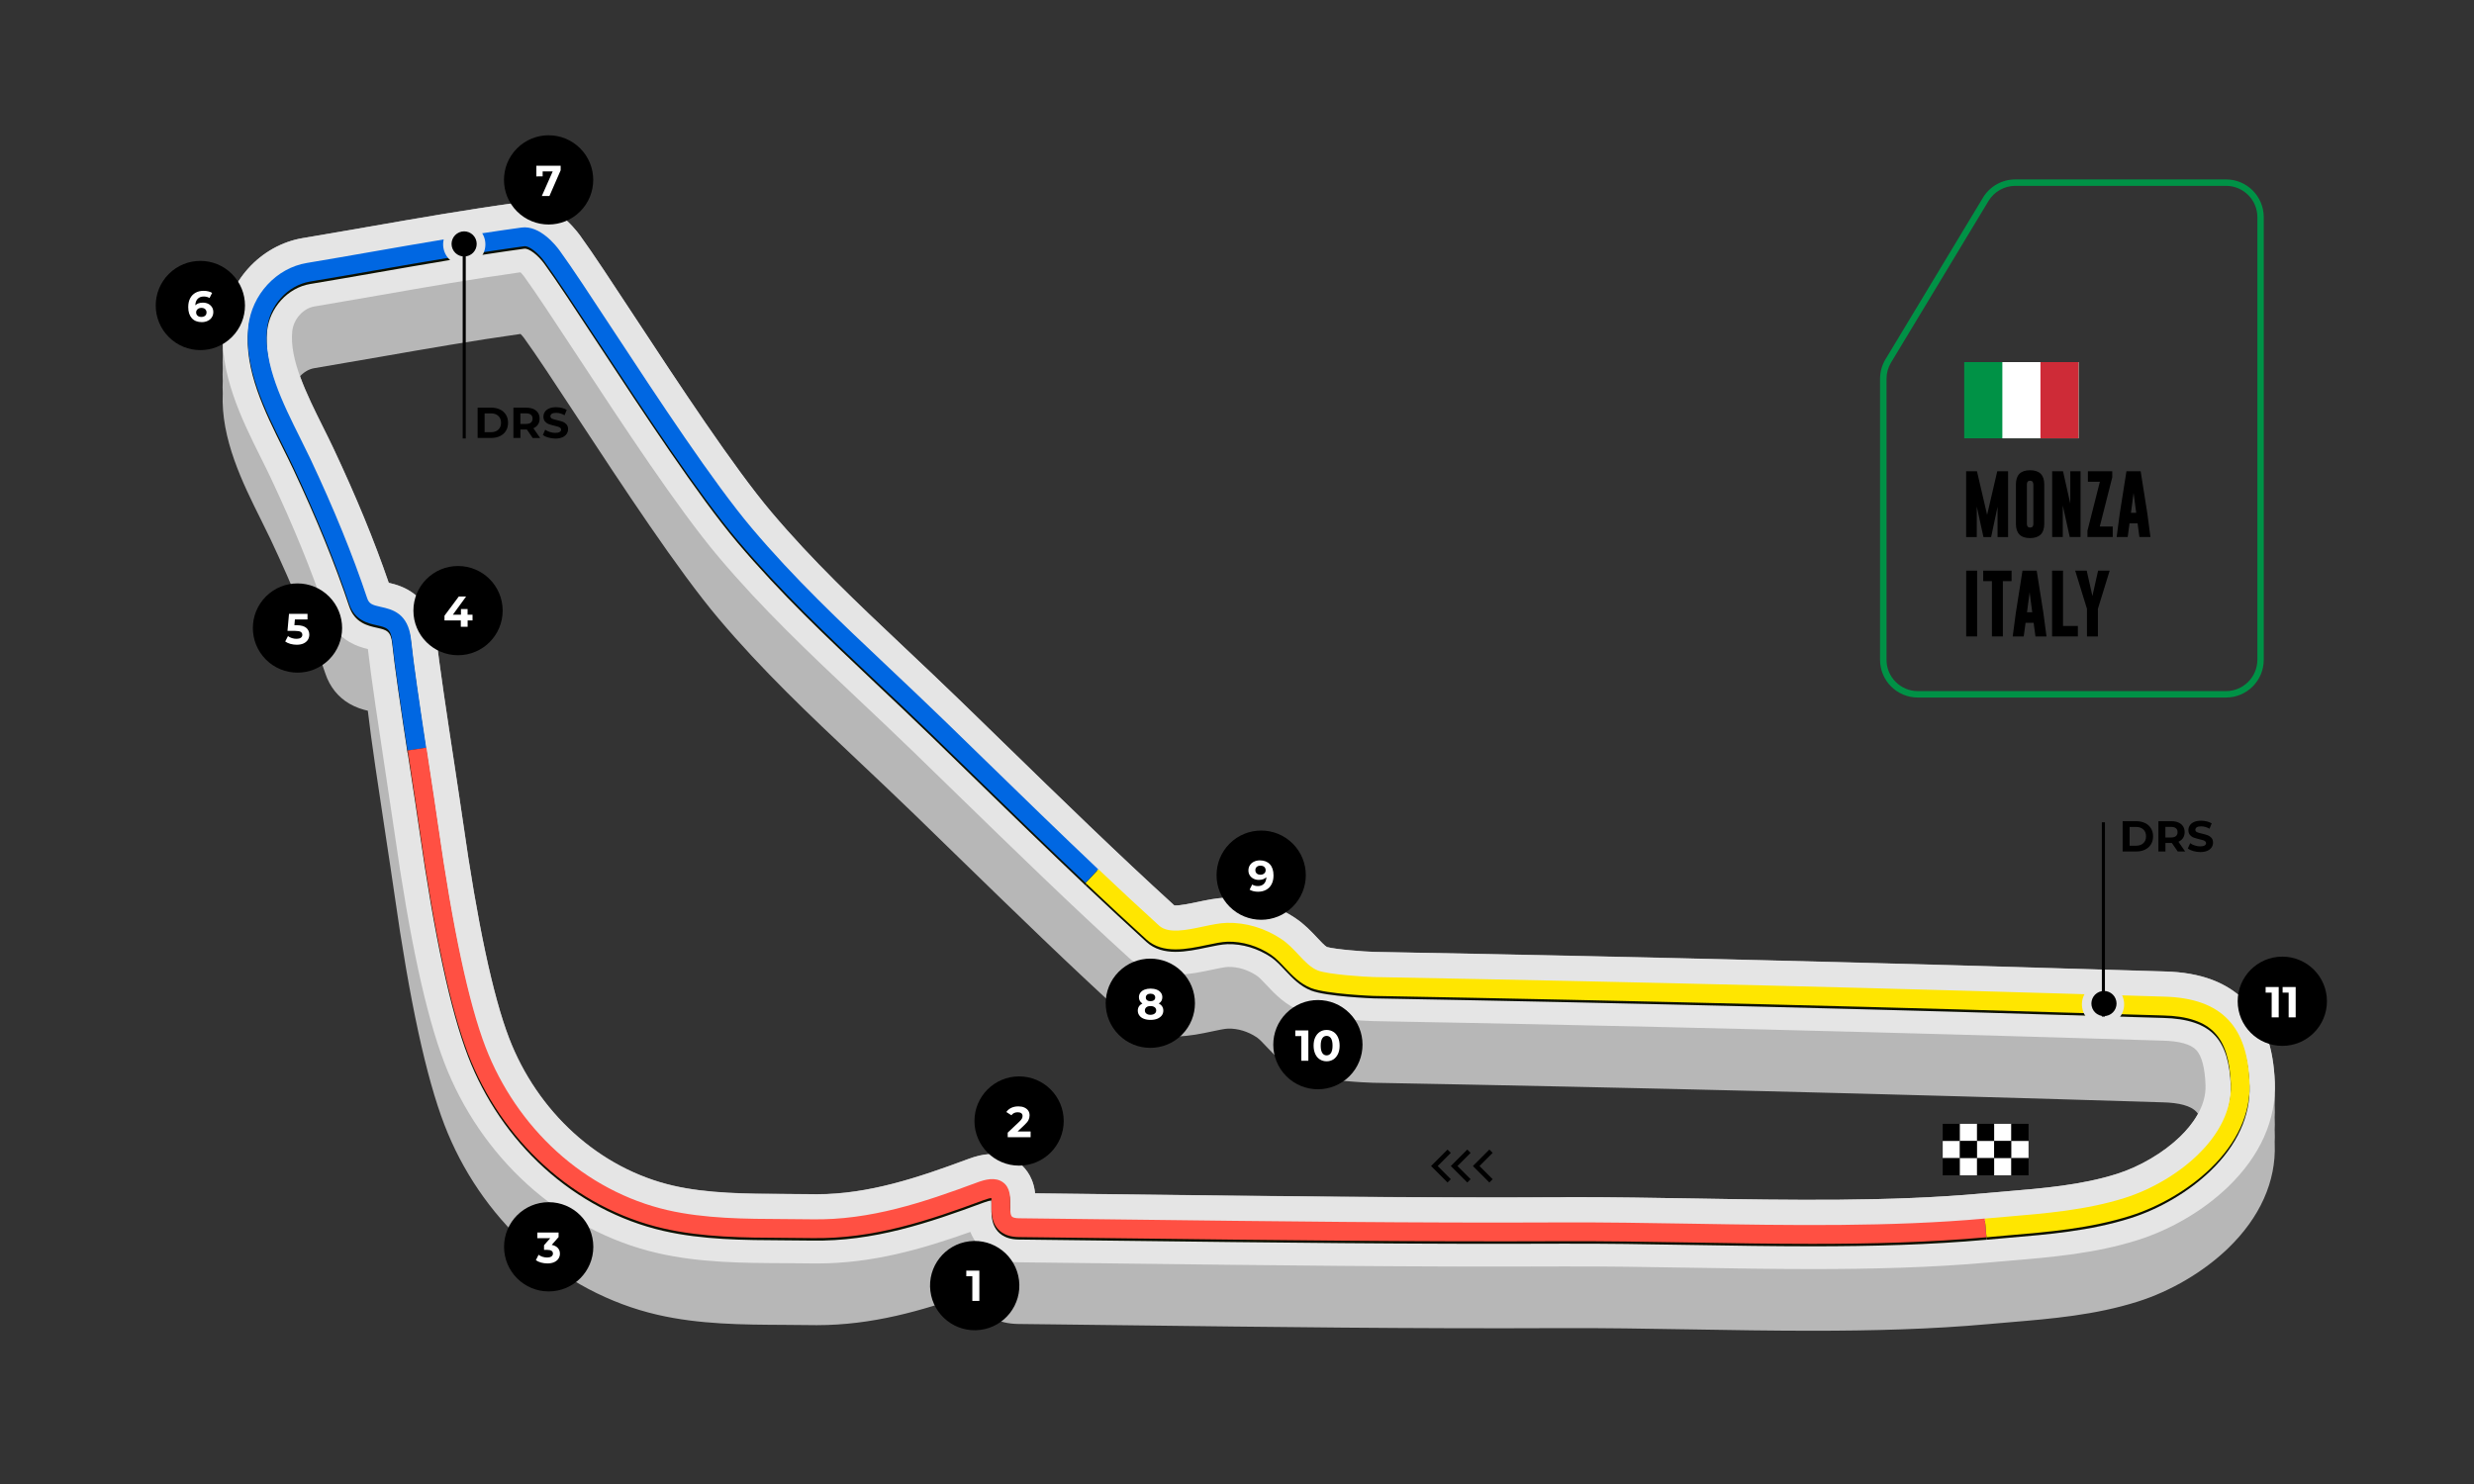 <?xml version="1.0" encoding="utf-8"?>
<!-- Generator: Adobe Illustrator 27.7.0, SVG Export Plug-In . SVG Version: 6.00 Build 0)  -->
<svg version="1.1" id="ëÎÓÈ_1" xmlns="http://www.w3.org/2000/svg" xmlns:xlink="http://www.w3.org/1999/xlink" x="0px" y="0px"
	 viewBox="0 0 5000 3000" style="enable-background:new 0 0 5000 3000;" xml:space="preserve">
<rect x="0" y="0" width="5000" height="3000" fill="#333333" stroke="none"/>
<style type="text/css">
	.st0{fill:#B7B7B7;}
	.st1{fill:#E5E5E5;}
	.st2{fill:#0D1101;}
	.st3{fill:#FFFFFF;}
	.st4{fill:#FFE600;}
	.st5{fill:#0067E2;}
	.st6{fill:#FF5043;}
	.st7{fill:#009246;}
	.st8{fill:#CE2B37;}
</style>
<g>
	<path class="st0" d="M4597.4,2212.9c0-1.1-0.1-2.2-0.1-3.3c0.4-7.2,0.4-14.5,0.1-21.7c-2.7-70.4-21.1-123-56.2-160.6
		c-38.3-41.1-93.1-61.9-167.6-63.6c-565.3-17.5-1057.5-29.7-1596-39.5c-19.2-0.4-79.6-5.1-96-9.9c-4.2-2.2-13.7-12.3-20-19.1
		c-11.2-11.9-25.1-26.8-43.2-38.9c-41.8-28.2-91.7-42.9-140.3-41.6c-19.5,0.5-38.9,4.7-57.8,8.6c-13.1,2.8-36.6,7.8-47,7
		c-112.6-102.4-231-217.7-345.5-329.2c-27.2-26.4-55.2-53.8-82.5-80.3c-39.9-38.7-78.1-74.8-115.1-109.7
		c-100.7-95.1-187.7-177.2-271.3-276.1c-76.2-90.2-186.9-258.7-275.9-394.1c-45.8-69.7-85.4-130-110.8-164.9
		c-6.6-9-20.5-26.4-39.9-41.1c-34.3-26-65.2-28.2-85-25.5c-106.7,14.7-201.7,31.3-302.2,48.9c-43.2,7.5-87.8,15.3-133.2,22.9
		c-41.6,7-80.7,28.7-110,61.1c-28.1,31.1-46,70.7-50.5,111.6c-1.5,13.7-1.8,27.4-1.2,41c-0.4,8.4-0.4,16.7,0,25
		c-0.4,8.4-0.4,16.7,0,25c-0.4,8.4-0.4,16.7,0,25c-0.4,8.4-0.4,16.7,0,25c-4.2,92.3,40.5,182,76.8,254.9
		c7.1,14.2,13.8,27.7,19.8,40.4c46.4,98.6,82.7,187.5,110.9,271.8c8.8,26.3,25.6,47.3,48.5,60.6c13.5,7.9,26.5,11.7,37.2,14.2
		c6.5,57.6,22.2,161.2,36.2,253.2c6.7,44.4,13.1,86.2,17.1,114.4c31.1,219.1,64.3,372.7,101.5,469.5
		c35.9,93.4,93.5,177.9,166.7,244.4c75.9,69,167.1,117.3,263.9,139.6c85,19.6,171.9,20,256,20.4c19,0.1,36.9,0.2,54.9,0.5
		c3.7,0.1,7.3,0.1,10.9,0.1c111.6,0,211.4-28.6,310.3-63.8c1,2.4,2.1,4.8,3.3,7.3c8.9,17.8,23,32.2,40.6,41.5
		c15.4,8.2,33.3,12.4,53.3,12.6c72.7,0.8,146.7,1.7,218.3,2.6c286.7,3.5,583.2,7.2,876.6,5.8c87-0.4,178,1.1,266,2.6
		c80.5,1.4,162.1,2.7,243.6,2.7c120.6,0,240.9-3,356.6-13.5c14.2-1.3,28.8-2.5,42.9-3.7c84.5-7.1,172-14.4,258.3-41.7
		c66.9-21.1,133.3-60.3,182.4-107.6c64.7-62.4,97.4-135.4,94.5-211.1c0-1.1-0.1-2.2-0.1-3.3c0.4-7.2,0.4-14.5,0.1-21.7
		c0-1.1-0.1-2.2-0.1-3.3c0.4-7.2,0.4-14.5,0.1-21.7c0-1.1-0.1-2.2-0.1-3.3c0.4-7.2,0.4-14.5,0.1-21.7c0-1.1-0.1-2.2-0.1-3.3
		C4597.6,2227.4,4597.7,2220.2,4597.4,2212.9z M4405.7,2298.2c-33.5,32.3-81.1,60.3-127.3,74.9c-71.5,22.6-147.5,28.9-227.9,35.7
		c-14.3,1.2-29.2,2.4-43.8,3.8c-186.5,16.9-389.2,13.5-585.2,10.2c-79-1.3-160.4-2.7-239.7-2.7c-9.8,0-19.5,0-29.2,0.1
		c-292.2,1.3-588.1-2.3-874.2-5.8c-61.1-0.8-124-1.5-186.4-2.2c-0.2-2.1-0.5-4.3-0.9-6.5c-5.1-30.8-21.9-48.3-35-57.5
		c-11.3-7.9-30.4-17-57.3-15.2c-12.6,0.8-26.2,4-41.5,9.7c-101.3,37.7-201,71.4-306.7,71.4c-2.7,0-5.5,0-8.3-0.1
		c-18.8-0.3-38-0.4-56.6-0.5c-76.4-0.4-155.4-0.7-225.2-16.8c-73.5-16.9-143-53.8-201.2-106.7c-57.1-51.9-102.1-118-130.2-191.1
		c-32.9-85.6-64.4-233.2-93.5-438.9c-4.1-28.8-10.5-71-17.3-115.8c-13.9-91.4-31.2-205-36.5-256.5c-3.8-37.1-18.1-65.8-42.6-85.5
		c-19.1-15.3-39-20.8-53.5-24.2c-29.2-85.1-65.9-174.4-112-272.3c-6.7-14.2-13.7-28.3-21.2-43.3c-16.3-32.8-33.8-67.8-46.1-101.8
		c7.9-8.5,17.9-14.5,28.7-16.3c45.9-7.7,90.8-15.5,134.2-23.1c94.6-16.5,184.3-32.2,282.7-46.1c2.3,2.3,4.9,5.2,7.2,8.3
		c23.4,32.2,62.2,91.1,107,159.4c91,138.5,204.3,310.9,285.9,407.5c88.6,105,182.6,193.7,282.1,287.6
		c36.6,34.6,74.5,70.3,113.7,108.3c27.2,26.4,55.2,53.7,82.3,80.1c116.6,113.5,237.1,230.9,352.6,335.7
		c24.9,22.6,57.3,33.7,96.2,33.1c25.1-0.4,49.1-5.5,70.3-10c12.1-2.6,25.9-5.5,32.6-5.7c19.8-0.5,40.5,5.8,58.3,17.8
		c4.9,3.3,12.2,11,19.2,18.5c17.1,18.2,38.3,40.9,71.4,53.8c11.9,4.7,32.2,10.6,84.4,15.5c26.5,2.5,52.1,3.8,59.9,3.9
		c538,9.9,1029.7,22,1594.5,39.5c0.2,0,0.4,0,0.6,0c34.5,0.8,57.6,7.2,68.7,19.1c1.2,1.2,2.3,2.6,3.3,4.1
		C4432,2270.4,4418.3,2286.1,4405.7,2298.2z"/>
</g>
<g id="path3113_00000139283178991394630840000018446689348233248136_">
	<g>
		<path class="st1" d="M3662.7,2565.5c-81.5,0-163.1-1.4-243.6-2.7c-88-1.5-179-3-266-2.6l-0.3-70l0.3,70
			c-293.4,1.3-589.9-2.3-876.6-5.8c-71.5-0.9-145.5-1.8-218.3-2.6c-20-0.2-37.9-4.5-53.3-12.6c-17.6-9.4-31.7-23.7-40.6-41.5
			c-1.2-2.4-2.3-4.9-3.3-7.3c-98.8,35.2-198.6,63.8-310.3,63.8c-3.6,0-7.3,0-10.9-0.1c-18-0.3-35.9-0.4-54.9-0.5
			c-84.1-0.4-171-0.8-256-20.4c-96.8-22.3-188.1-70.6-263.9-139.6c-73.1-66.5-130.8-151-166.7-244.4
			c-37.2-96.8-70.4-250.3-101.5-469.5c-4-28.1-10.4-70-17.1-114.4c-14-92-29.7-195.6-36.2-253.2c-10.7-2.5-23.7-6.4-37.2-14.2
			c-22.9-13.3-39.7-34.3-48.5-60.6c-28.2-84.3-64.5-173.2-110.9-271.8c-6-12.7-12.7-26.2-19.8-40.4c-38.4-77.1-86.3-173.1-75.6-271
			c4.5-40.8,22.4-80.4,50.5-111.6c29.3-32.5,68.3-54.2,110-61.1c45.4-7.6,90-15.4,133.2-22.9c100.6-17.5,195.5-34.1,302.2-48.9
			c19.9-2.7,50.8-0.5,85,25.5c19.4,14.7,33.3,32.1,39.9,41.1c25.4,34.9,65,95.1,110.8,164.9c89,135.4,199.7,303.9,275.9,394.1
			c83.5,98.9,170.5,181,271.3,276.1c37,34.9,75.2,71,115.1,109.7c27.3,26.5,55.4,53.8,82.5,80.3
			c114.5,111.5,232.9,226.8,345.5,329.2c10.3,0.8,33.9-4.2,47-7c18.8-4,38.3-8.1,57.8-8.6c48.6-1.3,98.5,13.5,140.3,41.6
			c18.1,12.2,32,27,43.2,38.9c6.3,6.8,15.8,16.9,20,19.1c16.4,4.8,76.8,9.6,96,9.9c538.5,9.9,1030.7,22.1,1596,39.5
			c74.5,1.7,129.3,22.5,167.6,63.6c35.1,37.6,53.4,90.1,56.2,160.6c2.9,75.7-29.8,148.7-94.5,211.1c-49,47.3-115.5,86.5-182.4,107.6
			c-86.4,27.3-173.8,34.6-258.3,41.7c-14.1,1.2-28.7,2.4-42.9,3.7C3903.5,2562.5,3783.3,2565.5,3662.7,2565.5z M3181.7,2420.1
			c79.4,0,160.7,1.4,239.7,2.7c196,3.3,398.7,6.7,585.2-10.2c14.7-1.3,29.5-2.6,43.8-3.8c80.4-6.7,156.4-13.1,227.9-35.7
			c46.2-14.6,93.9-42.6,127.3-74.9c24.6-23.7,53.5-61.1,51.8-104.9c-1.3-34.9-7.6-58.6-18.6-70.5c-11.1-11.9-34.2-18.3-68.7-19.1
			c-0.2,0-0.4,0-0.6,0c-564.7-17.5-1056.5-29.6-1594.5-39.5c-7.8-0.1-33.4-1.4-59.9-3.9c-52.1-4.9-72.5-10.8-84.4-15.5
			c-33.1-13-54.3-35.6-71.4-53.8c-7-7.5-14.2-15.2-19.2-18.5c-17.9-12-38.6-18.4-58.3-17.8c-6.7,0.2-20.5,3.1-32.6,5.7
			c-21.2,4.5-45.2,9.6-70.3,10c-39,0.6-71.3-10.5-96.2-33.1c-115.5-104.8-236-222.2-352.6-335.7c-27.1-26.4-55.1-53.7-82.3-80.1
			c-39.2-38-77.1-73.8-113.7-108.3c-99.5-93.9-193.5-182.6-282.1-287.6c-81.6-96.7-194.9-269-285.9-407.5
			c-44.8-68.2-83.6-127.2-107-159.4c-2.3-3.1-4.9-6-7.2-8.3c-98.5,13.9-188.1,29.5-282.7,46.1c-43.4,7.6-88.3,15.4-134.2,23.1
			c-22.2,3.7-41.7,25.6-44.3,49.8c-6.2,57,29.9,129.4,61.7,193.3c7.5,15,14.5,29.1,21.2,43.3c46.1,97.9,82.8,187.2,112,272.3
			c14.5,3.3,34.5,8.8,53.5,24.2c24.4,19.6,38.8,48.4,42.6,85.5c5.3,51.5,22.6,165.2,36.5,256.5c6.8,44.7,13.2,86.9,17.3,115.8
			c29.2,205.7,60.6,353.3,93.5,438.9c28.1,73.1,73.1,139.2,130.2,191.1c58.1,52.9,127.7,89.8,201.2,106.7
			c69.8,16.1,148.8,16.5,225.2,16.8c18.6,0.1,37.8,0.2,56.6,0.5c2.8,0,5.5,0.1,8.3,0.1c105.7,0,205.4-33.8,306.7-71.4
			c15.3-5.7,28.9-8.9,41.5-9.7c26.9-1.8,46,7.2,57.3,15.2c13.1,9.2,29.9,26.7,35,57.5c0.4,2.2,0.7,4.4,0.9,6.5
			c62.4,0.7,125.3,1.5,186.4,2.2c286.1,3.5,582,7.2,874.2,5.8C3162.2,2420.1,3171.9,2420.1,3181.7,2420.1z M2059.6,2411.7
			C2059.6,2411.7,2059.6,2411.7,2059.6,2411.7C2059.6,2411.7,2059.6,2411.7,2059.6,2411.7z M741.9,1298.6"/>
	</g>
</g>
<g>
	<path class="st2" d="M4014.7,2506.2l-3.4-37.8c14.5-1.3,29.2-2.6,43.5-3.7c79.7-6.7,162.1-13.6,239-37.9
		c54.2-17.1,107.9-48.7,147.4-86.8c32.1-30.9,69.8-80.9,67.4-143.6c-1.9-48.9-12.1-81.7-32.3-103.3c-21.1-22.7-55.4-34.2-104.8-35.3
		c-0.1,0-0.1,0-0.2,0c-565-17.5-1056.9-29.7-1595.1-39.5c-0.9,0-95.2-3.6-126.6-15.9c-22.3-8.8-37.8-25.3-52.8-41.2
		c-9.4-10-18.2-19.4-27.9-26c-26.6-17.9-57.9-27.3-88.2-26.5c-11.4,0.3-26.1,3.4-41.8,6.7c-39.6,8.4-88.9,18.8-121.7-11
		c-38-34.5-78.3-72-123.3-114.5l26.1-27.6c44.8,42.4,84.9,79.7,122.7,114c18.4,16.7,55.5,8.9,88.3,1.9c17.4-3.7,33.8-7.2,48.6-7.6
		c38.1-1,77.3,10.7,110.4,33c13.3,8.9,24,20.4,34.4,31.5c12.6,13.5,24.6,26.2,38.9,31.8c20.7,8.1,96.3,13,113.4,13.3
		c538.3,9.9,1030.4,22.1,1595.5,39.5c60.1,1.4,103.2,16.9,131.6,47.4c26.7,28.7,40.2,69.3,42.5,127.7c2.3,60.7-25,120.4-79,172.4
		c-43.6,42-102.7,76.9-162.3,95.7c-80.9,25.5-165.5,32.6-247.2,39.5C4043.7,2503.7,4029.1,2504.9,4014.7,2506.2z"/>
</g>
<g>
	<path class="st2" d="M2193.8,1789.9c-75.8-71.8-153.2-147.1-228-220c-27.1-26.4-55.1-53.7-82.4-80.1
		c-39.4-38.3-77.4-74.1-114.2-108.8c-98.4-92.9-191.4-180.7-278.2-283.4c-79.7-94.3-192-265.3-282.3-402.6
		c-45.2-68.8-84.2-128.2-108.4-161.4c-13.3-18.3-31.6-32.1-40.8-30.8c-105.1,14.5-199.3,31-299.1,48.4c-43.3,7.6-88.2,15.4-133.9,23
		c-21.9,3.7-42.7,15.4-58.6,33c-15.7,17.4-25.6,39.2-28.1,61.6c-7.9,71.9,31.8,151.4,66.8,221.6c7.3,14.7,14.3,28.6,20.7,42.2
		c47.9,101.8,85.4,193.9,114.7,281.5c3.9,11.6,10,13.9,27.7,17.8c22.1,4.9,55.5,12.2,61,66.1c4.6,44.6,17.4,131.4,30.6,218.6
		l-37.6,5.7c-13.3-87.6-26.2-175-30.9-220.4c-2.7-26.5-11.7-28.5-31.4-32.9c-17.7-3.9-44.5-9.8-55.6-42.9
		c-28.8-86.2-65.8-177-113.1-277.4c-6.2-13.3-13.1-27-20.3-41.5c-37.3-74.9-79.6-159.7-70.5-242.7c7-63.9,56.7-117.7,118.1-127.9
		c45.6-7.6,90.3-15.4,133.6-23c100.1-17.5,194.6-34,300.4-48.6c37.3-5.2,70.5,37.5,76.7,46.1c24.7,33.9,64,93.7,109.4,162.9
		c89.7,136.5,201.4,306.4,279.6,399c85.4,101.1,177.6,188.2,275.2,280.3c36.8,34.8,74.9,70.7,114.6,109.2
		c27.2,26.4,55.3,53.7,82.4,80.2c74.7,72.8,152,148,227.6,219.6L2193.8,1789.9z"/>
</g>
<g>
	<path class="st2" d="M3662.5,2519.5c-81.1,0-162.4-1.4-242.6-2.7c-88.2-1.5-179.5-3-267-2.6c-293,1.3-589.2-2.3-875.7-5.8
		c-71.6-0.9-145.6-1.8-218.3-2.6c-29.8-0.3-43-14.3-48.9-26.1c-6.6-13.1-6.4-28.2-6.3-40.3c0-3.8,0.1-9.1-0.2-12.6
		c-2.7,0.3-7.5,1.4-15.2,4.2c-112.2,41.7-223.2,79-347.5,76.9c-18.3-0.3-37.2-0.4-55.5-0.5c-81.3-0.4-165.3-0.8-244.8-19.1
		c-88.3-20.3-171.7-64.5-241.1-127.6c-67.3-61.2-120.3-139-153.4-225c-35.8-93.1-68-243-98.6-458.3c-4-28.4-10.4-70.3-17.2-114.8
		c-2-13.2-4.1-26.8-6.2-40.5l37.6-5.7c2.1,13.7,4.1,27.3,6.1,40.5c6.8,44.5,13.2,86.6,17.2,115.2c29.7,209.5,62.1,360.9,96.4,450
		c31,80.5,80.6,153.3,143.5,210.5c64.6,58.8,142.1,99.8,224,118.7c75.4,17.4,157.3,17.8,236.4,18.1c18.4,0.1,37.5,0.2,56,0.5
		c117.6,2,224.9-34.1,333.6-74.5c16-6,36.4-11.4,51.7-0.6c15.4,10.8,15.2,29.8,15,45c-0.1,8.4-0.2,18,2.3,22.9
		c0.6,1.2,2.5,4.9,15.3,5.1c72.8,0.8,146.8,1.7,218.3,2.6c245,3,497.2,6.1,748.2,6.1c42.4,0,84.6-0.1,126.9-0.3
		c87.9-0.4,179.4,1.1,267.9,2.6c197.4,3.3,401.5,6.7,590.7-10.4l3.4,37.8C3900.8,2516.5,3781.9,2519.5,3662.5,2519.5z"/>
</g>
<g>
	<g>
		<ellipse transform="matrix(0.993 -0.122 0.122 0.993 -302.593 260.088)" cx="1969.4" cy="2597.3" rx="90.2" ry="90.2"/>
	</g>
</g>
<g>
	<g>
		<path class="st3" d="M1979.3,2568.7v61.2h-14.2v-49.9h-12.2v-11.4H1979.3z"/>
	</g>
</g>
<g>
	<g>
		<g>
			<rect x="3926.3" y="2271.9" width="34.7" height="34.7"/>
		</g>
	</g>
	<g>
		<g>
			<rect x="3926.3" y="2306.6" class="st3" width="34.7" height="34.7"/>
		</g>
	</g>
	<g>
		<g>
			<rect x="3926.3" y="2341.3" width="34.7" height="34.7"/>
		</g>
	</g>
	<g>
		<g>
			<rect x="3961" y="2271.9" class="st3" width="34.7" height="34.7"/>
		</g>
	</g>
	<g>
		<g>
			<rect x="3961" y="2306.6" width="34.7" height="34.7"/>
		</g>
	</g>
	<g>
		<g>
			<rect x="3961" y="2341.3" class="st3" width="34.7" height="34.7"/>
		</g>
	</g>
	<g>
		<g>
			<rect x="3995.7" y="2271.9" width="34.7" height="34.7"/>
		</g>
	</g>
	<g>
		<g>
			<rect x="3995.7" y="2306.6" class="st3" width="34.7" height="34.7"/>
		</g>
	</g>
	<g>
		<g>
			<rect x="3995.7" y="2341.3" width="34.7" height="34.7"/>
		</g>
	</g>
	<g>
		<g>
			<rect x="4030.3" y="2271.9" class="st3" width="34.7" height="34.7"/>
		</g>
	</g>
	<g>
		<g>
			<rect x="4030.3" y="2306.6" width="34.7" height="34.7"/>
		</g>
	</g>
	<g>
		<g>
			<rect x="4030.3" y="2341.3" class="st3" width="34.7" height="34.7"/>
		</g>
	</g>
	<g>
		<g>
			<rect x="4065" y="2271.9" width="34.7" height="34.7"/>
		</g>
	</g>
	<g>
		<g>
			<rect x="4065" y="2306.6" class="st3" width="34.7" height="34.7"/>
		</g>
	</g>
	<g>
		<g>
			<rect x="4065" y="2341.3" width="34.7" height="34.7"/>
		</g>
	</g>
</g>
<g>
	<g>
		<g>
			<polygon points="2932.1,2330.6 2925.5,2323.9 2892.2,2357.2 2925.5,2390.5 2932.1,2383.8 2905.6,2357.2 			"/>
		</g>
	</g>
	<g>
		<g>
			<polygon points="2965.4,2323.9 2932.1,2357.2 2965.4,2390.5 2972.1,2383.8 2945.5,2357.2 2972.1,2330.6 			"/>
		</g>
	</g>
	<g>
		<g>
			<polygon points="3016.7,2330.6 3010,2323.9 2976.8,2357.2 3010,2390.5 3016.7,2383.8 2990.1,2357.2 			"/>
		</g>
	</g>
</g>
<g>
	<g>
		<circle cx="2059.6" cy="2266.2" r="90.2"/>
	</g>
</g>
<g>
	<g>
		<path class="st3" d="M2082.9,2287.3v11.6h-46.3v-9.2l23.6-22.3c2.5-2.4,4.2-4.4,5.1-6.2c0.9-1.7,1.3-3.4,1.3-5.1
			c0-2.4-0.8-4.3-2.5-5.6c-1.7-1.3-4.1-2-7.3-2c-2.7,0-5.1,0.5-7.3,1.5c-2.2,1-4,2.6-5.4,4.6l-10.3-6.6c2.4-3.6,5.7-6.3,9.9-8.4
			c4.2-2,9-3,14.4-3c4.5,0,8.5,0.7,11.9,2.2c3.4,1.5,6.1,3.6,8,6.3c1.9,2.7,2.8,5.9,2.8,9.6c0,3.3-0.7,6.4-2.1,9.4
			c-1.4,2.9-4.1,6.2-8.1,10l-14.1,13.3H2082.9z"/>
	</g>
</g>
<g>
	<g>
		<circle cx="1108.9" cy="2520.5" r="90.2"/>
	</g>
</g>
<g>
	<g>
		<path class="st3" d="M1127.3,2522.8c2.9,3.1,4.3,7,4.3,11.6c0,3.6-0.9,6.8-2.8,9.8s-4.7,5.4-8.5,7.2c-3.8,1.8-8.5,2.7-14,2.7
			c-4.3,0-8.6-0.6-12.7-1.7c-4.2-1.1-7.7-2.8-10.6-4.9l5.5-10.9c2.3,1.8,5,3.1,8.1,4.1c3.1,1,6.2,1.4,9.4,1.4c3.6,0,6.4-0.7,8.4-2.1
			c2-1.4,3.1-3.3,3.1-5.8c0-5-3.8-7.5-11.5-7.5h-6.5v-9.4l12.6-14.3H1086v-11.4h42.9v9.2l-13.8,15.8
			C1120.4,2517.7,1124.5,2519.7,1127.3,2522.8z"/>
	</g>
</g>
<g>
	<g>
		<circle cx="925.7" cy="1234.4" r="90.2"/>
	</g>
</g>
<g>
	<g>
		<path class="st3" d="M955.1,1254.2h-10v12.9h-13.8v-12.9h-33v-9.5l28.9-38.8H942l-26.8,36.8h16.4v-11.5h13.4v11.5h10V1254.2z"/>
	</g>
</g>
<g>
	<g>
		<ellipse transform="matrix(0.707 -0.707 0.707 0.707 -721.641 797.11)" cx="601.4" cy="1269.7" rx="90.2" ry="90.2"/>
	</g>
</g>
<g>
	<g>
		<path class="st3" d="M618.9,1269.2c4.1,3.4,6.2,8.1,6.2,13.8c0,3.7-0.9,7.1-2.8,10.2c-1.9,3.1-4.7,5.5-8.5,7.4
			c-3.8,1.8-8.5,2.8-14.1,2.8c-4.3,0-8.6-0.6-12.7-1.7c-4.2-1.1-7.7-2.8-10.6-4.9l5.6-10.9c2.3,1.8,5,3.1,8.1,4.1
			c3,1,6.2,1.4,9.4,1.4c3.6,0,6.4-0.7,8.4-2.1c2-1.4,3.1-3.4,3.1-5.9c0-2.6-1.1-4.6-3.2-6c-2.1-1.3-5.8-2-11.1-2h-15.7l3.1-34.5
			h37.4v11.4h-25.5l-1,11.6h5C608.4,1264,614.8,1265.8,618.9,1269.2z"/>
	</g>
</g>
<g>
	<g>
		<ellipse transform="matrix(0.707 -0.707 0.707 0.707 -318.053 467.282)" cx="405" cy="617.6" rx="90.2" ry="90.2"/>
	</g>
</g>
<g>
	<g>
		<path class="st3" d="M420.7,614.1c3.2,1.6,5.7,3.8,7.6,6.7c1.9,2.9,2.8,6.2,2.8,10c0,4.1-1,7.7-3.1,10.8c-2,3.1-4.8,5.5-8.4,7.1
			c-3.5,1.7-7.5,2.5-11.8,2.5c-8.6,0-15.3-2.6-20.1-7.9c-4.8-5.3-7.3-12.7-7.3-22.5c0-6.9,1.3-12.9,3.9-17.8c2.6-5,6.3-8.7,11-11.3
			c4.7-2.6,10.1-3.8,16.3-3.8c3.3,0,6.4,0.4,9.4,1.1c3,0.7,5.6,1.8,7.7,3.1l-5.3,10.4c-3-2-6.9-3.1-11.5-3.1
			c-5.2,0-9.3,1.5-12.3,4.6c-3,3-4.7,7.4-4.9,13.2c3.6-3.6,8.7-5.4,15.1-5.4C414,611.8,417.5,612.6,420.7,614.1z M414.6,638.2
			c1.9-1.6,2.8-3.9,2.8-6.6c0-2.8-1-5-2.8-6.7c-1.9-1.7-4.4-2.5-7.6-2.5c-3.1,0-5.6,0.9-7.6,2.6c-2,1.7-3,3.9-3,6.6s1,4.9,2.9,6.6
			c1.9,1.7,4.5,2.5,7.9,2.5C410.2,640.6,412.7,639.8,414.6,638.2z"/>
	</g>
</g>
<g>
	<g>
		<ellipse transform="matrix(0.707 -0.707 0.707 0.707 67.678 890.587)" cx="1108.9" cy="363.6" rx="90.2" ry="90.2"/>
	</g>
</g>
<g>
	<g>
		<path class="st3" d="M1133.1,335v9.2l-22.7,52.1H1095l22-49.7h-20.3v10H1084V335H1133.1z"/>
	</g>
</g>
<g>
	<g>
		<ellipse transform="matrix(0.707 -0.707 0.707 0.707 -504.233 2320.799)" cx="2549.3" cy="1769.1" rx="90.2" ry="90.2"/>
	</g>
</g>
<g>
	<g>
		<path class="st3" d="M2566.5,1747.2c4.8,5.2,7.3,12.7,7.3,22.5c0,6.9-1.3,12.9-3.9,17.8c-2.6,5-6.2,8.7-11,11.3
			c-4.7,2.6-10.2,3.9-16.4,3.9c-3.3,0-6.4-0.4-9.4-1.1c-3-0.7-5.5-1.8-7.6-3.1l5.2-10.4c3,2,6.8,3.1,11.5,3.1
			c5.2,0,9.3-1.5,12.3-4.6c3-3.1,4.7-7.5,4.9-13.3c-3.7,3.7-8.8,5.5-15.2,5.5c-3.9,0-7.5-0.8-10.7-2.4c-3.2-1.6-5.7-3.8-7.6-6.7
			c-1.9-2.9-2.8-6.2-2.8-10c0-4.1,1-7.7,3.1-10.8c2-3.1,4.8-5.5,8.4-7.1c3.5-1.7,7.4-2.5,11.8-2.5
			C2555,1739.4,2561.7,1742,2566.5,1747.2z M2555,1765.7c2-1.7,2.9-3.9,2.9-6.6s-1-4.9-2.8-6.6c-1.9-1.7-4.5-2.5-7.8-2.5
			c-3,0-5.5,0.8-7.4,2.5c-1.9,1.6-2.8,3.8-2.8,6.6c0,2.8,0.9,5,2.8,6.7c1.9,1.7,4.4,2.5,7.6,2.5
			C2550.6,1768.3,2553.1,1767.4,2555,1765.7z"/>
	</g>
</g>
<g>
	<g>
		<ellipse transform="matrix(0.707 -0.707 0.707 0.707 -712.989 2502.26)" cx="2664" cy="2111.8" rx="90.2" ry="90.2"/>
	</g>
</g>
<g>
	<g>
		<path class="st3" d="M2644.2,2083.2v61.2H2630v-49.9h-12.2v-11.4H2644.2z"/>
	</g>
	<g>
		<path class="st3" d="M2667.5,2141.7c-4-2.5-7.1-6.1-9.3-10.9s-3.4-10.4-3.4-17s1.1-12.3,3.4-17s5.4-8.4,9.3-10.9
			c4-2.5,8.5-3.8,13.6-3.8c5.1,0,9.6,1.3,13.6,3.8c4,2.5,7.1,6.1,9.3,10.9s3.4,10.4,3.4,17s-1.1,12.3-3.4,17s-5.4,8.4-9.3,10.9
			c-4,2.5-8.5,3.8-13.6,3.8C2676,2145.5,2671.5,2144.2,2667.5,2141.7z M2689.9,2128.7c2.1-3.2,3.2-8.2,3.2-14.9s-1.1-11.7-3.2-14.9
			c-2.1-3.2-5.1-4.8-8.8-4.8c-3.7,0-6.6,1.6-8.7,4.8c-2.1,3.2-3.2,8.2-3.2,14.9s1.1,11.7,3.2,14.9c2.1,3.2,5,4.8,8.7,4.8
			C2684.8,2133.5,2687.8,2131.9,2689.9,2128.7z"/>
	</g>
</g>
<g>
	<g>
		<circle cx="4612.6" cy="2024.1" r="90.2"/>
	</g>
</g>
<g>
	<g>
		<path class="st3" d="M4605.3,1995.4v61.2h-14.2v-49.9h-12.2v-11.4H4605.3z"/>
	</g>
	<g>
		<path class="st3" d="M4639.6,1995.4v61.2h-14.2v-49.9h-12.2v-11.4H4639.6z"/>
	</g>
</g>
<g>
	<g>
		<ellipse transform="matrix(0.707 -0.707 0.707 0.707 -753.031 2238.246)" cx="2325.3" cy="2028.1" rx="90.2" ry="90.2"/>
	</g>
</g>
<g>
	<g>
		<path class="st3" d="M2348.7,2034.5c1.6,2.5,2.4,5.3,2.4,8.5c0,3.8-1.1,7.1-3.2,9.9c-2.2,2.8-5.2,5-9.1,6.6
			c-3.9,1.5-8.4,2.3-13.6,2.3c-5.1,0-9.6-0.8-13.5-2.3c-3.9-1.5-6.9-3.7-9-6.6c-2.1-2.8-3.2-6.1-3.2-9.9c0-3.2,0.8-6,2.4-8.5
			c1.6-2.4,3.9-4.4,6.9-5.9c-2.3-1.4-4-3.2-5.2-5.3c-1.2-2.1-1.8-4.6-1.8-7.3c0-3.6,1-6.6,3-9.3c2-2.6,4.7-4.7,8.3-6.1
			c3.6-1.4,7.6-2.1,12.2-2.1c4.7,0,8.8,0.7,12.4,2.1c3.6,1.4,6.4,3.5,8.4,6.1s3,5.7,3,9.3c0,2.7-0.6,5.2-1.8,7.3
			c-1.2,2.1-3,3.9-5.3,5.3C2344.8,2030.1,2347.1,2032,2348.7,2034.5z M2333.6,2049c2.1-1.6,3.1-3.7,3.1-6.4c0-2.7-1-4.8-3.1-6.4
			s-4.9-2.4-8.4-2.4c-3.5,0-6.3,0.8-8.3,2.4c-2,1.6-3.1,3.7-3.1,6.4c0,2.7,1,4.9,3.1,6.5c2,1.6,4.8,2.4,8.3,2.4
			C2328.8,2051.4,2331.6,2050.6,2333.6,2049z M2318.3,2010.9c-1.7,1.4-2.6,3.3-2.6,5.6c0,2.3,0.8,4.2,2.5,5.5s4,2,6.9,2
			c2.9,0,5.2-0.7,7-2c1.8-1.3,2.6-3.2,2.6-5.5c0-2.4-0.9-4.3-2.6-5.6c-1.7-1.4-4.1-2.1-7-2.1
			C2322.3,2008.8,2320.1,2009.5,2318.3,2010.9z"/>
	</g>
</g>
<g>
	<path class="st4" d="M4014.7,2501.2l-3.4-37.8c14.5-1.3,29.2-2.6,43.5-3.7c79.7-6.7,162.1-13.6,239-37.9
		c54.2-17.1,107.9-48.7,147.4-86.8c32.1-30.9,69.8-80.9,67.4-143.6c-1.9-48.9-12.1-81.7-32.3-103.3c-21.1-22.7-55.4-34.2-104.8-35.3
		l-0.2,0c-565-17.5-1056.9-29.7-1595.1-39.5c-0.9,0-95.2-3.6-126.6-15.9c-22.3-8.8-37.8-25.3-52.8-41.2c-9.4-10-18.2-19.4-27.9-26
		c-26.6-17.9-57.9-27.3-88.2-26.5c-11.4,0.3-26.1,3.4-41.8,6.7c-39.6,8.4-88.9,18.8-121.7-11c-38-34.5-78.3-72-123.3-114.5
		l26.1-27.6c44.8,42.4,84.9,79.7,122.7,114c18.4,16.7,55.5,8.9,88.3,1.9c17.4-3.7,33.8-7.2,48.6-7.6c38.1-1,77.3,10.7,110.4,33
		c13.3,8.9,24,20.4,34.4,31.5c12.6,13.5,24.6,26.2,38.9,31.8c20.7,8.1,96.3,13,113.4,13.3c538.3,9.9,1030.4,22,1595.5,39.5
		c60.1,1.4,103.2,16.9,131.7,47.4c26.7,28.7,40.2,69.3,42.5,127.7c2.3,60.7-25,120.4-79,172.4c-43.6,42-102.7,76.9-162.3,95.7
		c-80.9,25.5-165.5,32.6-247.2,39.5C4043.7,2498.7,4029.1,2499.9,4014.7,2501.2z"/>
</g>
<g>
	<path class="st5" d="M2193.8,1784.9c-75.8-71.8-153.2-147.1-228-220c-27.1-26.4-55.1-53.7-82.4-80.1
		c-39.4-38.3-77.4-74.1-114.2-108.8c-98.4-92.9-191.4-180.7-278.2-283.4c-79.7-94.3-192-265.3-282.3-402.6
		c-45.2-68.8-84.2-128.2-108.4-161.4c-13.3-18.3-31.6-32.1-40.8-30.8c-105.1,14.5-199.3,31-299.1,48.4c-43.3,7.6-88.2,15.4-133.9,23
		c-21.9,3.7-42.7,15.4-58.6,33c-15.7,17.4-25.6,39.2-28.1,61.6c-7.9,71.9,31.8,151.4,66.8,221.6c7.3,14.7,14.2,28.6,20.7,42.2
		c47.9,101.8,85.4,193.9,114.7,281.5c3.9,11.6,10,13.9,27.7,17.8c22.1,4.9,55.5,12.2,61,66.1c4.6,44.6,17.4,131.4,30.6,218.6
		l-37.6,5.7c-13.3-87.6-26.2-175-30.9-220.4c-2.7-26.5-11.7-28.5-31.4-32.9c-17.7-3.9-44.5-9.8-55.6-42.9
		c-28.8-86.2-65.8-177-113.1-277.4c-6.2-13.3-13.1-27-20.3-41.5c-37.3-74.9-79.6-159.7-70.5-242.7c7-63.9,56.7-117.7,118.1-127.9
		c45.6-7.6,90.3-15.4,133.6-23c100.1-17.5,194.6-34,300.4-48.6c37.3-5.2,70.5,37.5,76.7,46.1c24.7,33.9,64,93.7,109.4,162.9
		c89.7,136.5,201.4,306.4,279.6,399c85.4,101.1,177.6,188.2,275.2,280.3c36.8,34.8,74.9,70.7,114.6,109.2
		c27.2,26.4,55.3,53.7,82.4,80.2c74.7,72.8,152,148,227.6,219.6L2193.8,1784.9z"/>
</g>
<g>
	<path class="st6" d="M3662.6,2514.5c-81.1,0-162.4-1.4-242.6-2.7c-88.2-1.5-179.5-3-267-2.6c-293,1.3-589.2-2.3-875.7-5.8
		c-71.6-0.9-145.6-1.8-218.3-2.6c-29.8-0.3-43-14.3-48.9-26.1c-6.6-13.1-6.4-28.2-6.3-40.3c0-3.8,0.1-9.1-0.2-12.6
		c-2.7,0.3-7.5,1.4-15.2,4.2c-112.2,41.7-223.2,79-347.5,76.9c-18.3-0.3-37.2-0.4-55.5-0.5c-81.3-0.4-165.3-0.8-244.8-19.1
		c-88.3-20.3-171.7-64.5-241.1-127.6c-67.3-61.2-120.3-139-153.4-225c-35.8-93.1-68-243-98.6-458.3c-4-28.4-10.4-70.3-17.2-114.8
		c-2-13.2-4.1-26.8-6.2-40.5l37.6-5.7c2.1,13.7,4.1,27.3,6.1,40.5c6.8,44.5,13.2,86.6,17.2,115.2c29.7,209.5,62.1,360.9,96.4,450
		c31,80.5,80.6,153.3,143.5,210.5c64.6,58.8,142.1,99.8,224,118.7c75.4,17.4,157.3,17.8,236.4,18.1c18.4,0.1,37.5,0.2,56,0.5
		c117.6,2,224.9-34.1,333.6-74.5c16-6,36.4-11.4,51.7-0.6c15.4,10.8,15.2,29.8,15,45c-0.1,8.4-0.2,18,2.3,22.9
		c0.6,1.2,2.5,4.9,15.3,5.1c72.8,0.8,146.8,1.7,218.3,2.6c286.3,3.5,582.4,7.2,875.1,5.8c87.9-0.4,179.4,1.1,267.9,2.6
		c197.4,3.3,401.5,6.7,590.7-10.4l3.4,37.8C3900.8,2511.5,3781.9,2514.5,3662.6,2514.5z"/>
</g>
<g>
	<g>
		
			<ellipse transform="matrix(0.987 -0.16 0.16 0.987 -270.245 707.151)" class="st1" cx="4251" cy="2029.8" rx="42.7" ry="42.7"/>
	</g>
</g>
<g>
	<g>
		<ellipse transform="matrix(0.924 -0.383 0.383 0.924 -453.175 1781.304)" cx="4251" cy="2029.8" rx="25.4" ry="25.4"/>
	</g>
</g>
<g>
	<g>
		<rect x="4247.9" y="1662.3" width="6.2" height="392.8"/>
	</g>
</g>
<g>
	<g>
		<path d="M4289.9,1660.1h27.8c6.6,0,12.5,1.3,17.6,3.8c5.1,2.5,9.1,6.1,11.9,10.7c2.8,4.6,4.2,10,4.2,16.1s-1.4,11.5-4.2,16.1
			c-2.8,4.6-6.8,8.2-11.9,10.7c-5.1,2.5-11,3.8-17.6,3.8h-27.8V1660.1z M4317,1709.7c6.1,0,11-1.7,14.7-5.1c3.6-3.4,5.5-8,5.5-13.9
			s-1.8-10.5-5.5-13.9c-3.6-3.4-8.5-5.1-14.7-5.1h-13v38H4317z"/>
	</g>
	<g>
		<path d="M4401.2,1721.3l-11.8-17.1h-0.7h-12.3v17.1h-14.2v-61.2h26.5c5.4,0,10.1,0.9,14.1,2.7c4,1.8,7.1,4.4,9.2,7.7
			c2.2,3.3,3.2,7.3,3.2,11.8s-1.1,8.5-3.3,11.8c-2.2,3.3-5.3,5.8-9.3,7.6l13.7,19.7H4401.2z M4397.6,1674.4
			c-2.2-1.8-5.5-2.8-9.7-2.8h-11.6v21.4h11.6c4.3,0,7.5-0.9,9.7-2.8c2.2-1.9,3.3-4.5,3.3-7.9
			C4400.9,1678.9,4399.8,1676.2,4397.6,1674.4z"/>
	</g>
	<g>
		<path d="M4432.5,1720.4c-4.5-1.3-8.1-3-10.9-5.1l4.8-10.7c2.6,1.9,5.7,3.5,9.4,4.6c3.6,1.2,7.2,1.8,10.9,1.8c4,0,7-0.6,8.9-1.8
			c1.9-1.2,2.9-2.8,2.9-4.8c0-1.5-0.6-2.7-1.7-3.6c-1.1-1-2.6-1.7-4.4-2.3c-1.8-0.6-4.2-1.2-7.2-1.9c-4.7-1.1-8.5-2.2-11.5-3.3
			c-3-1.1-5.5-2.9-7.7-5.3c-2.1-2.5-3.2-5.7-3.2-9.8c0-3.6,1-6.8,2.9-9.7c1.9-2.9,4.8-5.2,8.7-6.9c3.9-1.7,8.6-2.5,14.2-2.5
			c3.9,0,7.7,0.5,11.5,1.4c3.7,0.9,7,2.3,9.8,4l-4.4,10.8c-5.7-3.2-11.3-4.8-17-4.8c-4,0-6.9,0.6-8.8,1.9c-1.9,1.3-2.8,3-2.8,5.1
			s1.1,3.7,3.3,4.7c2.2,1,5.5,2,10,3c4.7,1.1,8.5,2.2,11.5,3.3c3,1.1,5.5,2.9,7.7,5.3c2.1,2.4,3.2,5.6,3.2,9.7c0,3.5-1,6.7-2.9,9.6
			c-2,2.9-4.9,5.2-8.8,6.9c-3.9,1.7-8.7,2.5-14.3,2.5C4441.7,1722.4,4437,1721.7,4432.5,1720.4z"/>
	</g>
</g>
<g>
	<g>
		
			<ellipse transform="matrix(0.987 -0.162 0.162 0.987 -67.683 158.858)" class="st1" cx="938.2" cy="493.6" rx="42.7" ry="42.7"/>
	</g>
</g>
<g>
	<g>
		<ellipse transform="matrix(0.921 -0.389 0.389 0.921 -118.077 403.472)" cx="938.2" cy="493.6" rx="25.4" ry="25.4"/>
	</g>
</g>
<g>
	<g>
		<rect x="935.1" y="493.6" width="6.2" height="392.8"/>
	</g>
</g>
<g>
	<g>
		<path d="M965.3,824.1h27.8c6.6,0,12.5,1.3,17.6,3.8c5.1,2.5,9.1,6.1,11.9,10.7c2.8,4.6,4.2,10,4.2,16.1c0,6.1-1.4,11.5-4.2,16.1
			c-2.8,4.6-6.8,8.2-11.9,10.7c-5.1,2.5-11,3.8-17.6,3.8h-27.8V824.1z M992.4,873.7c6.1,0,11-1.7,14.7-5.1c3.6-3.4,5.5-8,5.5-13.9
			s-1.8-10.5-5.5-13.9c-3.6-3.4-8.5-5.1-14.7-5.1h-13v38H992.4z"/>
	</g>
	<g>
		<path d="M1076.6,885.4l-11.8-17.1h-0.7h-12.3v17.1h-14.2v-61.2h26.5c5.4,0,10.1,0.9,14.1,2.7c4,1.8,7.1,4.4,9.2,7.7
			c2.2,3.3,3.2,7.3,3.2,11.8c0,4.6-1.1,8.5-3.3,11.8c-2.2,3.3-5.3,5.8-9.3,7.6l13.7,19.7H1076.6z M1073,838.4
			c-2.2-1.8-5.5-2.8-9.7-2.8h-11.6V857h11.6c4.3,0,7.5-0.9,9.7-2.8c2.2-1.9,3.3-4.5,3.3-7.9C1076.4,842.9,1075.2,840.3,1073,838.4z"
			/>
	</g>
	<g>
		<path d="M1108,884.5c-4.5-1.3-8.1-3-10.9-5.1l4.8-10.7c2.6,1.9,5.7,3.5,9.4,4.6c3.6,1.2,7.2,1.8,10.9,1.8c4,0,7-0.6,8.9-1.8
			c1.9-1.2,2.9-2.8,2.9-4.8c0-1.5-0.6-2.7-1.7-3.6c-1.1-1-2.6-1.7-4.4-2.3c-1.8-0.6-4.2-1.2-7.2-1.9c-4.7-1.1-8.5-2.2-11.5-3.3
			c-3-1.1-5.5-2.9-7.7-5.3c-2.1-2.5-3.2-5.7-3.2-9.8c0-3.6,1-6.8,2.9-9.7c1.9-2.9,4.8-5.2,8.7-6.9c3.9-1.7,8.6-2.5,14.2-2.5
			c3.9,0,7.7,0.5,11.5,1.4c3.7,0.9,7,2.3,9.8,4l-4.4,10.8c-5.7-3.2-11.3-4.8-17-4.8c-4,0-6.9,0.6-8.8,1.9c-1.9,1.3-2.8,3-2.8,5.1
			s1.1,3.7,3.3,4.7c2.2,1,5.5,2,10,3c4.7,1.1,8.5,2.2,11.5,3.3c3,1.1,5.5,2.9,7.7,5.3c2.1,2.4,3.2,5.6,3.2,9.7c0,3.5-1,6.7-2.9,9.6
			c-2,2.9-4.9,5.2-8.8,6.9c-3.9,1.7-8.7,2.5-14.3,2.5C1117.2,886.4,1112.5,885.8,1108,884.5z"/>
	</g>
</g>
<g>
	<g>
		<path class="st7" d="M4498.8,1397.1h-622.8c-34.9,0-63.3-28.4-63.3-63.3V765.7c0-11.5,3.1-22.8,9.1-32.7l197-326.7
			c11.4-18.9,32.1-30.6,54.2-30.6h425.9c34.9,0,63.3,28.4,63.3,63.3v894.9C4562,1368.7,4533.7,1397.1,4498.8,1397.1 M4498.8,1410.1
			c42.1,0,76.3-34.1,76.3-76.3V439c0-42.1-34.1-76.3-76.3-76.3h-425.9c-26.7,0-51.5,14-65.3,36.9l-197,326.7
			c-7.2,11.9-11,25.5-11,39.4v568.1c0,42.1,34.1,76.3,76.3,76.3H4498.8L4498.8,1410.1z"/>
	</g>
</g>
<g>
	<g>
		<path d="M4016,1040.8l20.5-88.1h21.9v133h-21.3v-61.2l-13,61.2h-15.5l-13.5-61.6v61.6h-21.5v-133h21.9L4016,1040.8z"/>
	</g>
	<g>
		<path d="M4131.5,1059c0,19.1-9.6,28.7-28.7,28.8c-19.1,0-28.6-9.6-28.6-28.8v-79.7c0-19.1,9.5-28.7,28.6-28.7
			c19.1,0,28.7,9.6,28.7,28.7V1059z M4109.4,979.3c0-5-2.2-7.5-6.5-7.5h-0.1c-4.3,0-6.4,2.5-6.4,7.5v79.7c0,5,2.2,7.5,6.5,7.5
			c4.4,0,6.6-2.5,6.6-7.5V979.3z"/>
	</g>
	<g>
		<path d="M4147.5,952.6h21.9l14.7,65.5v-65.5h20.7v133H4183l-14.1-63.7v63.7h-21.4V952.6z"/>
	</g>
	<g>
		<path d="M4268.8,965.4l-25.1,99h26.2v21.2h-51.1v-12.8l25.1-99h-24.2v-21.2h49.2V965.4z"/>
	</g>
	<g>
		<path d="M4339.8,1037.9l6.3,47.7h-22.3l-3.7-27.6h-16.3l-3.7,27.6h-22.3l6.3-47.5l13.5-85.5h28.7L4339.8,1037.9z M4317.3,1036.7
			l-5.3-40.3l-5.3,40.3H4317.3z"/>
	</g>
	<g>
		<path d="M3973.7,1153.6h22.1v133h-22.1V1153.6z"/>
	</g>
	<g>
		<path d="M4065.4,1153.6v21.2h-17.6v111.8h-22.1v-111.8h-17.6v-21.2H4065.4z"/>
	</g>
	<g>
		<path d="M4129.7,1238.9l6.3,47.7h-22.3l-3.7-27.6h-16.3l-3.7,27.6h-22.3l6.3-47.5l13.5-85.5h28.7L4129.7,1238.9z M4107.2,1237.7
			l-5.3-40.3l-5.3,40.3H4107.2z"/>
	</g>
	<g>
		<path d="M4147.3,1286.6v-133h22.1v111.8h30v21.2H4147.3z"/>
	</g>
	<g>
		<path d="M4217.3,1153.6l11.5,51.3l11.5-51.3h23.4l-23.3,75.6l-0.5,1.4v56h-22.1v-55.9l-0.5-1.5l-23.3-75.6H4217.3z"/>
	</g>
</g>
<g>
	<rect x="3969.7" y="732" class="st7" width="231.1" height="154.1"/>
</g>
<g>
	<rect x="4046.8" y="732" class="st3" width="154.1" height="154.1"/>
</g>
<g>
	<rect x="4123.8" y="732" class="st8" width="77" height="154.1"/>
</g>
</svg>
